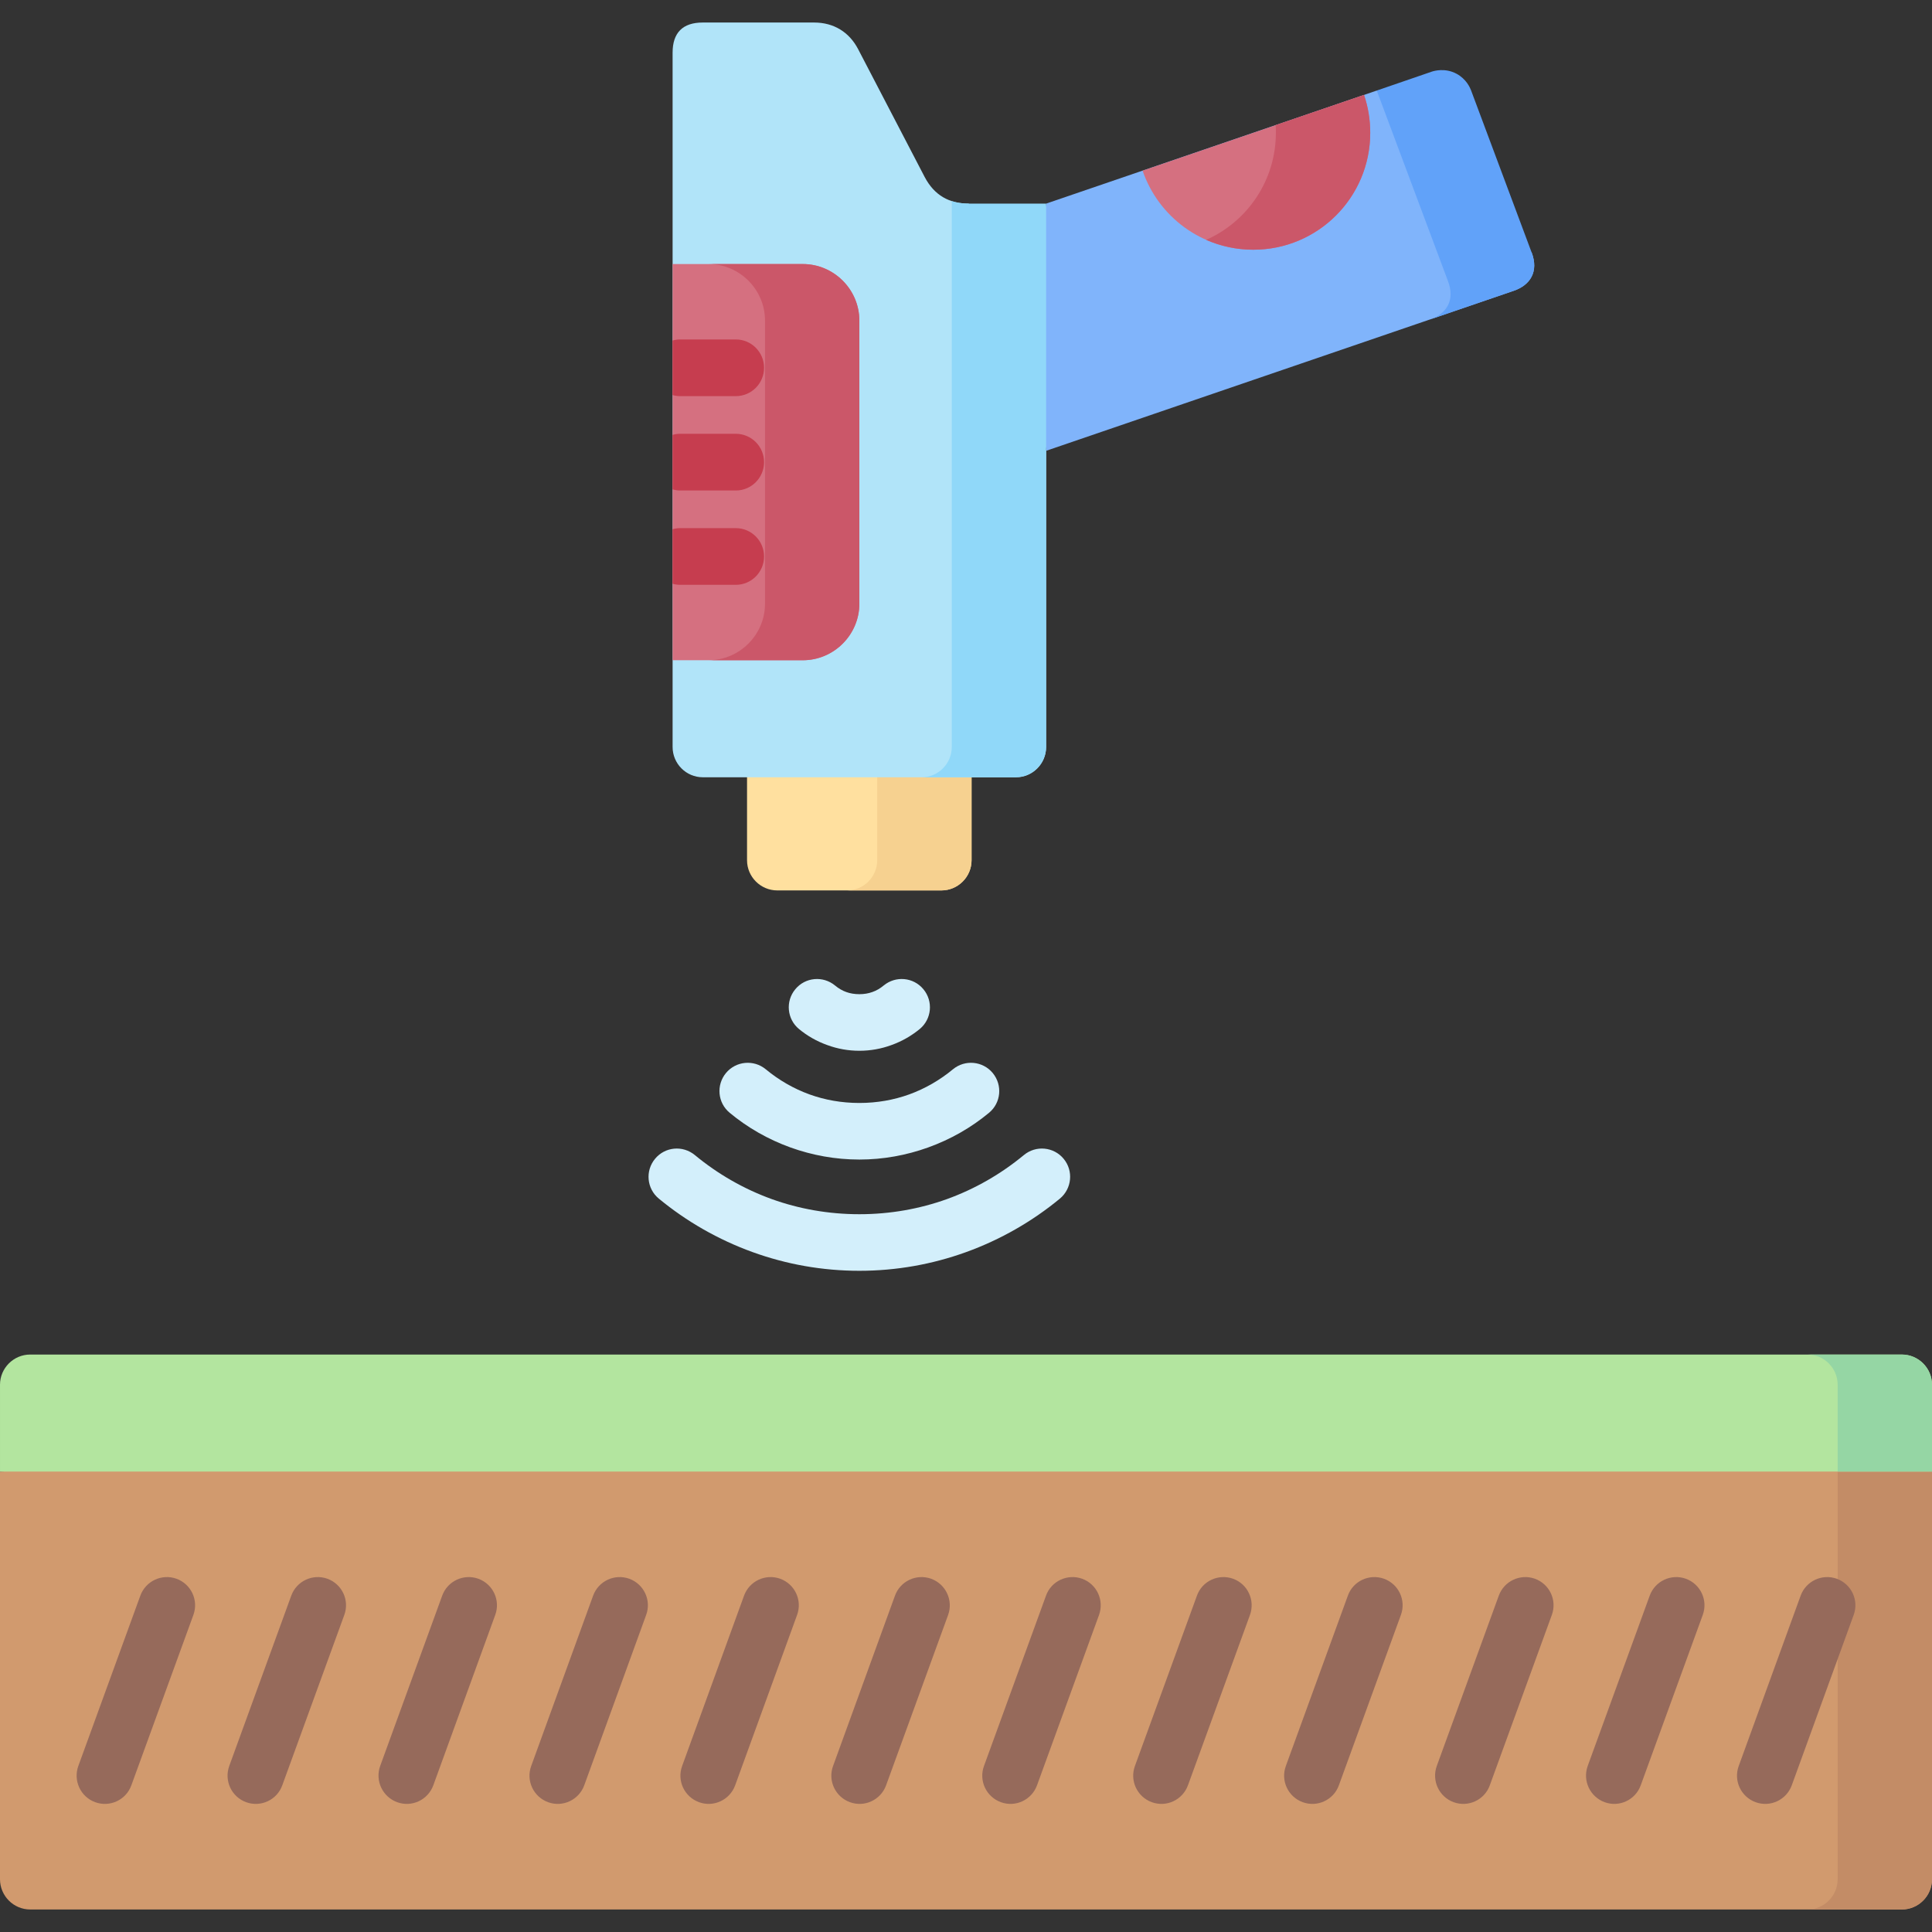 <svg id="Layer_1" enable-background="new 0 0 512 512" height="512" viewBox="0 0 512 512" width="512" xmlns="http://www.w3.org/2000/svg"><rect x="0" y="0" width="512" height="512" fill="#333333" stroke="none"/><g><path d="m234.173 261.173c3.204-2.636 7.909-2.211 10.545.992 2.637 3.175 2.212 7.908-.991 10.545-2.184 1.786-4.706 3.26-7.513 4.253-2.692.992-5.556 1.502-8.476 1.502-2.919 0-5.782-.51-8.476-1.502-2.806-.993-5.358-2.467-7.513-4.253-3.203-2.637-3.628-7.37-.992-10.545 2.637-3.203 7.343-3.628 10.546-.992.907.765 1.928 1.36 2.977 1.729 1.02.369 2.183.567 3.458.567s2.41-.198 3.431-.567c1.077-.368 2.097-.963 3.004-1.729zm-59.585 56.467c-3.203-2.636-3.628-7.37-.992-10.545 2.637-3.203 7.342-3.628 10.545-.992 6.066 5.018 12.954 8.986 20.409 11.679 7.172 2.58 14.997 3.997 23.188 3.997 8.192 0 15.988-1.418 23.188-3.997 7.455-2.693 14.344-6.662 20.41-11.679 3.174-2.636 7.908-2.211 10.545.992 2.636 3.175 2.182 7.909-.992 10.545-7.314 6.039-15.732 10.886-24.917 14.202-8.872 3.203-18.396 4.932-28.233 4.932-9.864 0-19.361-1.729-28.233-4.932-9.186-3.317-17.605-8.164-24.918-14.202zm18.794-22.734c-3.203-2.637-3.629-7.342-.992-10.545 2.637-3.175 7.342-3.628 10.545-.992 3.458 2.863 7.37 5.131 11.595 6.661 4.082 1.474 8.504 2.268 13.209 2.268 4.678 0 9.128-.794 13.21-2.268 4.224-1.53 8.136-3.798 11.594-6.661 3.203-2.636 7.908-2.183 10.545.992 2.636 3.203 2.211 7.908-.992 10.545-4.706 3.912-10.148 7.03-16.13 9.184-5.754 2.069-11.877 3.203-18.227 3.203s-12.5-1.134-18.256-3.203c-5.953-2.154-11.396-5.272-16.101-9.184z" fill="#d3effb"/><path clip-rule="evenodd" d="m7.994 506.033h496.012c4.394 0 7.994-3.6 7.994-8.022v-108.03l-288.429-7.512-223.571 7.512v108.03c0 4.422 3.601 8.022 7.994 8.022z" fill="#d19a6e" fill-rule="evenodd"/><path clip-rule="evenodd" d="m479.005 506.033h25.001c4.394 0 7.994-3.6 7.994-8.022v-108.03h-25.002v108.03c0 4.422-3.6 8.022-7.993 8.022z" fill="#c38c66" fill-rule="evenodd"/><path clip-rule="evenodd" d="m512 389.981v-23.017c0-4.395-3.601-7.995-7.994-7.995h-496.012c-4.394 0-7.994 3.6-7.994 7.995v23.017z" fill="#b3e59f" fill-rule="evenodd"/><path clip-rule="evenodd" d="m512 389.981v-23.017c0-4.395-3.601-7.995-7.994-7.995h-25.001c4.393 0 7.993 3.6 7.993 7.995v23.017z" fill="#95d6a4" fill-rule="evenodd"/><path d="m37.19 422.863c1.418-3.883 5.699-5.868 9.583-4.479 3.883 1.417 5.896 5.698 4.479 9.581l-16.442 45.157c-1.389 3.884-5.697 5.896-9.581 4.478-3.884-1.417-5.868-5.697-4.479-9.581zm440 0c1.417-3.883 5.697-5.868 9.581-4.479 3.884 1.417 5.895 5.698 4.478 9.581l-16.412 45.156c-1.418 3.884-5.699 5.896-9.582 4.478-3.884-1.417-5.896-5.697-4.479-9.581zm-39.998 0c1.417-3.883 5.698-5.868 9.581-4.479 3.884 1.417 5.896 5.698 4.479 9.581l-16.441 45.156c-1.39 3.884-5.698 5.896-9.553 4.478-3.884-1.417-5.896-5.697-4.507-9.581zm-39.997 0c1.418-3.883 5.698-5.868 9.582-4.479 3.883 1.417 5.896 5.698 4.479 9.581l-16.441 45.156c-1.389 3.884-5.697 5.896-9.582 4.478-3.884-1.417-5.868-5.697-4.478-9.581zm-39.997 0c1.389-3.883 5.697-5.868 9.581-4.479 3.883 1.417 5.896 5.698 4.479 9.581l-16.441 45.156c-1.389 3.884-5.697 5.896-9.581 4.478-3.883-1.417-5.896-5.697-4.479-9.581zm-39.997 0c1.389-3.883 5.697-5.868 9.581-4.479 3.883 1.417 5.867 5.698 4.479 9.581l-16.441 45.156c-1.417 3.884-5.697 5.896-9.58 4.478-3.884-1.417-5.897-5.697-4.479-9.581zm-39.998 0c1.389-3.883 5.697-5.868 9.581-4.479 3.884 1.417 5.868 5.698 4.478 9.581l-16.44 45.156c-1.418 3.884-5.698 5.896-9.581 4.478-3.884-1.417-5.897-5.697-4.48-9.581zm-40.025 0c1.418-3.883 5.698-5.868 9.581-4.479 3.884 1.417 5.896 5.698 4.507 9.581l-16.44 45.156c-1.417 3.884-5.697 5.896-9.581 4.478-3.884-1.417-5.896-5.697-4.479-9.581zm-39.997 0c1.417-3.883 5.697-5.868 9.58-4.479 3.884 1.417 5.896 5.698 4.48 9.581l-16.413 45.156c-1.417 3.884-5.697 5.896-9.581 4.478-3.884-1.417-5.895-5.697-4.479-9.581zm-39.997 0c1.417-3.883 5.697-5.868 9.581-4.479 3.883 1.417 5.896 5.698 4.479 9.581l-16.412 45.156c-1.418 3.884-5.698 5.896-9.582 4.478-3.883-1.417-5.895-5.697-4.479-9.581zm-39.998 0c1.417-3.883 5.697-5.868 9.581-4.479 3.885 1.417 5.896 5.698 4.479 9.581l-16.413 45.156c-1.418 3.884-5.698 5.896-9.581 4.478-3.884-1.417-5.896-5.697-4.508-9.581zm-39.998 0c1.417-3.883 5.698-5.868 9.581-4.479 3.884 1.417 5.896 5.698 4.479 9.581l-16.44 45.156c-1.389 3.884-5.698 5.896-9.581 4.478-3.884-1.417-5.868-5.697-4.479-9.581z" fill="#966a5b"/><g clip-rule="evenodd" fill-rule="evenodd"><path d="m205.996 195.976h43.484c4.393 0 7.993 3.601 7.993 7.994v24.009c0 4.394-3.6 7.994-7.993 7.994h-43.484c-4.422 0-8.022-3.6-8.022-7.994v-24.009c0-4.394 3.6-7.994 8.022-7.994z" fill="#ffe09f"/><path d="m224.479 195.976h25.002c4.393 0 7.993 3.601 7.993 7.994v24.009c0 4.394-3.6 7.994-7.993 7.994h-25.002c4.394 0 7.994-3.6 7.994-7.994v-24.009c0-4.394-3.601-7.994-7.994-7.994z" fill="#f6d190"/><path d="m405.926 66.97c1.871 4.989-.368 8.589-4.762 10.091l-123.933 42.407-4.733-37.106 4.733-28.404 87.62-29.962z" fill="#80b4fb"/><path d="m245.03 46.872c2.579 4.932 6.576 7.086 11.707 7.086l20.494 65.51v78.492c0 4.422-3.6 8.022-7.993 8.022h-83c-4.394 0-7.993-3.6-7.993-8.022v-123.989-60.01c0-5.244 2.636-7.994 7.993-7.994h29.51c5.159 0 9.298 2.494 11.679 7.086z" fill="#b1e4f9"/><path d="m252.23 53.306c1.389.454 2.891.652 4.507.652h20.494v144.002c0 4.422-3.6 8.022-7.993 8.022h-25.002c4.394 0 7.994-3.6 7.994-8.022z" fill="#90d8f9"/><path d="m389.825 23.883 16.101 43.087c1.871 4.989-.368 8.589-4.762 10.091l-22.168 7.597c4.395-1.53 6.635-5.102 4.764-10.091l-18.908-50.57 14.599-5.018c.531-.172 3.488-1.072 6.541.56 2.591 1.386 3.585 3.707 3.833 4.344z" fill="#61a2f9"/><path d="m302.801 45.228 58.678-20.069c1.077 3.147 1.644 6.52 1.644 10.035 0 17.121-13.861 30.983-30.983 30.983-13.607-.001-25.172-8.76-29.339-20.949z" fill="#d57080"/><path d="m338.064 33.152 23.415-7.994c1.077 3.147 1.644 6.52 1.644 10.035 0 17.121-13.861 30.983-30.983 30.983-4.45 0-8.674-.936-12.501-2.609 10.885-4.818 18.481-15.704 18.481-28.375 0-.679 0-1.36-.056-2.04z" fill="#cb5769"/><path d="m178.245 174.971h34.497c8.25 0 14.996-6.747 14.996-14.996v-75.005c0-8.249-6.746-14.996-14.996-14.996h-34.497z" fill="#d57080"/><path d="m187.741 174.971h25.001c8.25 0 14.996-6.747 14.996-14.996v-75.005c0-8.249-6.746-14.996-14.996-14.996h-25.001c8.248 0 14.995 6.747 14.995 14.996v75.005c0 8.249-6.747 14.996-14.995 14.996z" fill="#cb5769"/></g><path d="m180.23 154.986c-.681 0-1.361-.113-1.984-.284v-14.457c.623-.17 1.304-.284 1.984-.284h14.768c4.139 0 7.484 3.373 7.484 7.512s-3.346 7.512-7.484 7.512h-14.768zm0-50.004c-.681 0-1.361-.114-1.984-.284v-14.456c.623-.17 1.304-.284 1.984-.284h14.768c4.139 0 7.484 3.373 7.484 7.512s-3.346 7.512-7.484 7.512zm0 25.002c-.681 0-1.361-.113-1.984-.283v-14.457c.623-.17 1.304-.283 1.984-.283h14.768c4.139 0 7.484 3.373 7.484 7.512s-3.346 7.512-7.484 7.512h-14.768z" fill="#c63d4f"/></g></svg>